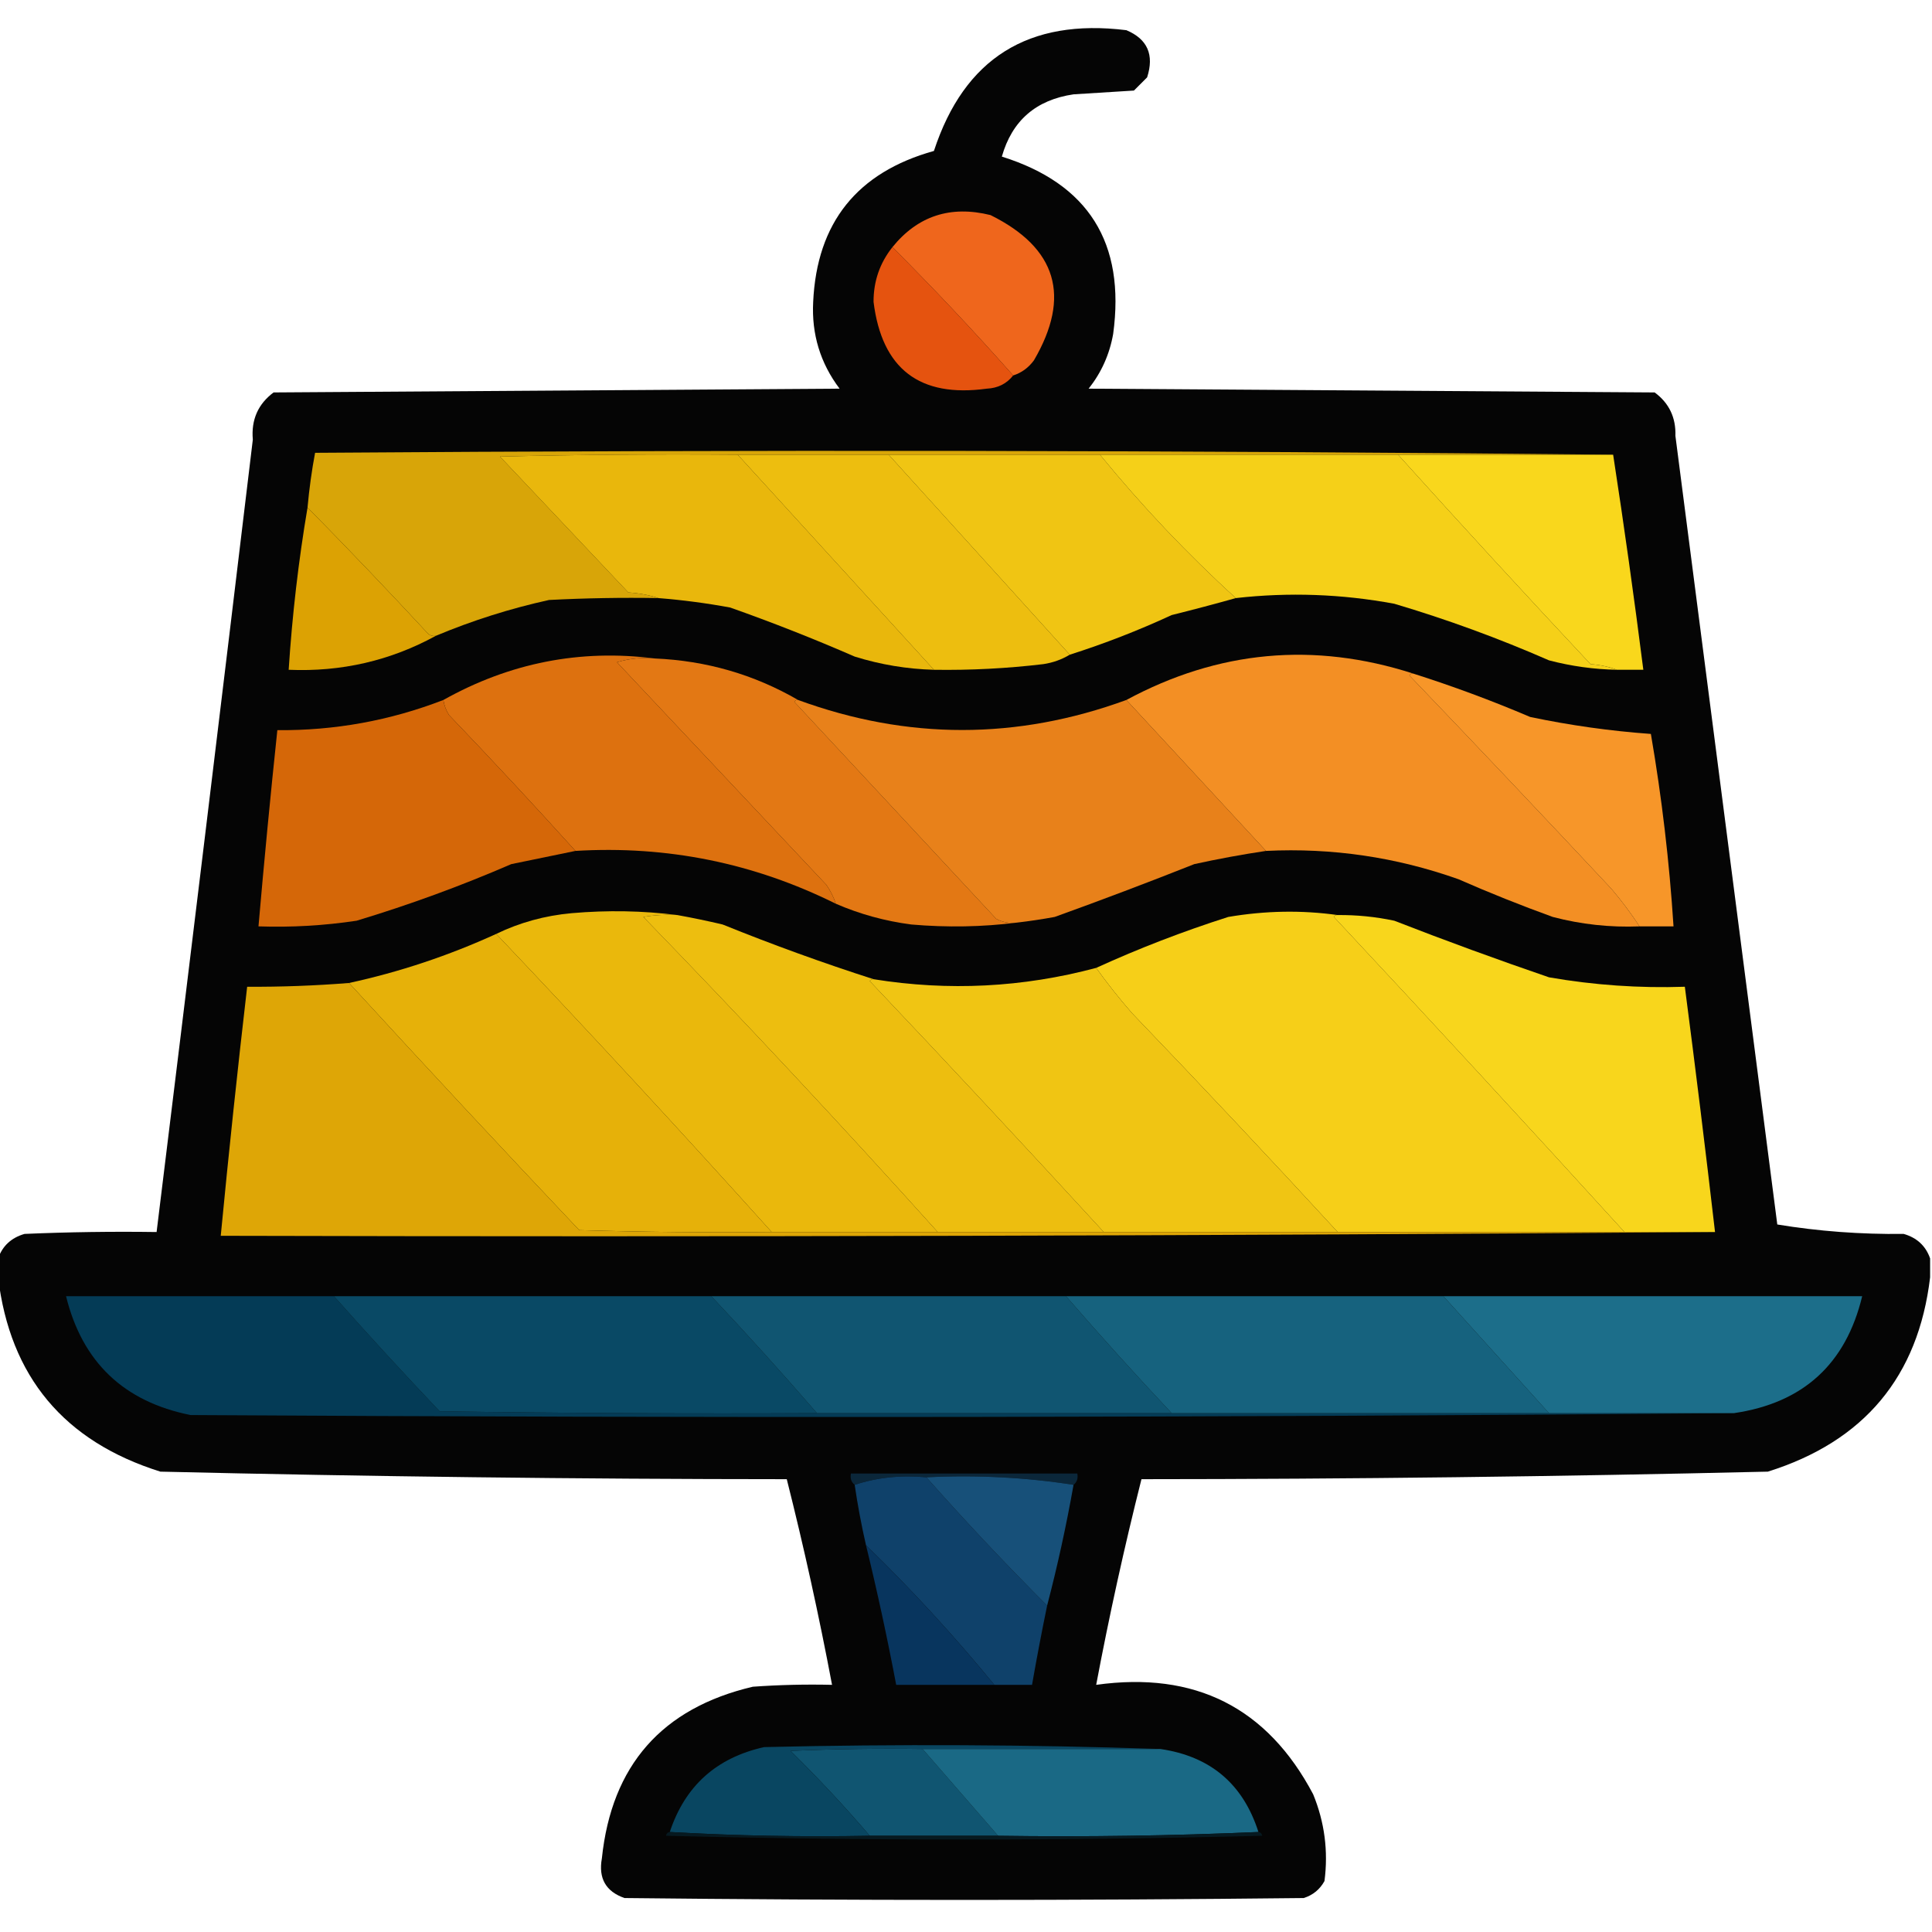 <?xml version="1.0" encoding="UTF-8"?>
<!DOCTYPE svg PUBLIC "-//W3C//DTD SVG 1.1//EN" "http://www.w3.org/Graphics/SVG/1.1/DTD/svg11.dtd">
<svg xmlns="http://www.w3.org/2000/svg" version="1.1" width="512px" height="512px" style="shape-rendering:geometricPrecision; text-rendering:geometricPrecision; image-rendering:optimizeQuality; fill-rule:evenodd; clip-rule:evenodd" xmlns:xlink="http://www.w3.org/1999/xlink">
<g><path style="opacity:0.977" fill="#010100" d="M 511.5,333.5 C 511.5,335.167 511.5,336.833 511.5,338.5C 508.363,364.82 494.029,381.986 468.5,390C 413.198,391.308 357.865,391.975 302.5,392C 297.953,410.024 293.953,428.191 290.5,446.5C 316.682,442.84 335.849,452.506 348,475.5C 351.034,482.906 352.034,490.573 351,498.5C 349.773,500.726 347.939,502.226 345.5,503C 285.5,503.667 225.5,503.667 165.5,503C 160.552,501.279 158.552,497.779 159.5,492.5C 162.074,467.84 175.407,452.673 199.5,447C 206.492,446.5 213.492,446.334 220.5,446.5C 217.047,428.191 213.047,410.024 208.5,392C 153.135,391.975 97.802,391.308 42.5,390C 16.971,381.987 2.638,364.82 -0.5,338.5C -0.5,336.833 -0.5,335.167 -0.5,333.5C 0.652,330.185 2.985,328.018 6.5,327C 18.162,326.5 29.829,326.333 41.5,326.5C 50.108,256.527 58.608,186.527 67,116.5C 66.544,111.251 68.378,107.084 72.5,104C 122.5,103.667 172.5,103.333 222.5,103C 217.386,96.217 215.052,88.55 215.5,80C 216.476,59.014 227.142,45.681 247.5,40C 255.55,15.458 272.55,4.792 298.5,8C 304.095,10.354 305.928,14.521 304,20.5C 302.833,21.667 301.667,22.833 300.5,24C 295.167,24.333 289.833,24.667 284.5,25C 274.54,26.467 268.207,31.967 265.5,41.5C 288.447,48.694 298.28,64.36 295,88.5C 294.048,93.902 291.882,98.735 288.5,103C 338.5,103.333 388.5,103.667 438.5,104C 442.325,106.818 444.158,110.652 444,115.5C 453,185.167 462,254.833 471,324.5C 481.917,326.301 493.084,327.134 504.5,327C 508.015,328.018 510.348,330.185 511.5,333.5 Z"/></g>
<g><path style="opacity:1" fill="#ef661c" d="M 268.5,99.5 C 258.172,87.838 247.505,76.505 236.5,65.5C 243.217,57.206 251.884,54.373 262.5,57C 280.07,65.71 283.903,78.543 274,95.5C 272.549,97.464 270.716,98.797 268.5,99.5 Z"/></g>
<g><path style="opacity:1" fill="#e5530f" d="M 236.5,65.5 C 247.505,76.505 258.172,87.838 268.5,99.5C 266.779,101.694 264.445,102.861 261.5,103C 243.712,105.443 233.712,97.777 231.5,80C 231.485,74.543 233.152,69.71 236.5,65.5 Z"/></g>
<g><path style="opacity:1" fill="#d8a508" d="M 427.5,120.5 C 408.5,120.5 389.5,120.5 370.5,120.5C 344.167,120.5 317.833,120.5 291.5,120.5C 272.833,120.5 254.167,120.5 235.5,120.5C 222.167,120.5 208.833,120.5 195.5,120.5C 174.497,120.333 153.497,120.5 132.5,121C 143.833,133 155.167,145 166.5,157C 169.365,157.183 172.031,157.683 174.5,158.5C 164.828,158.334 155.161,158.5 145.5,159C 135.2,161.267 125.2,164.434 115.5,168.5C 114.761,168.631 114.094,168.464 113.5,168C 102.967,156.635 92.3,145.468 81.5,134.5C 81.939,129.597 82.606,124.763 83.5,120C 198.334,119.167 313.001,119.334 427.5,120.5 Z"/></g>
<g><path style="opacity:1" fill="#e9b70c" d="M 195.5,120.5 C 212.833,139.5 230.167,158.5 247.5,177.5C 240.349,177.303 233.349,176.137 226.5,174C 215.658,169.275 204.658,164.941 193.5,161C 187.202,159.838 180.869,159.005 174.5,158.5C 172.031,157.683 169.365,157.183 166.5,157C 155.167,145 143.833,133 132.5,121C 153.497,120.5 174.497,120.333 195.5,120.5 Z"/></g>
<g><path style="opacity:1" fill="#edbe0f" d="M 195.5,120.5 C 208.833,120.5 222.167,120.5 235.5,120.5C 251.478,138.147 267.478,155.813 283.5,173.5C 281.363,174.787 279.03,175.621 276.5,176C 266.866,177.147 257.2,177.647 247.5,177.5C 230.167,158.5 212.833,139.5 195.5,120.5 Z"/></g>
<g><path style="opacity:1" fill="#f0c513" d="M 235.5,120.5 C 254.167,120.5 272.833,120.5 291.5,120.5C 302.61,134.09 314.61,146.756 327.5,158.5C 321.981,160.053 316.314,161.553 310.5,163C 301.691,167.074 292.691,170.574 283.5,173.5C 267.478,155.813 251.478,138.147 235.5,120.5 Z"/></g>
<g><path style="opacity:1" fill="#f5d018" d="M 291.5,120.5 C 317.833,120.5 344.167,120.5 370.5,120.5C 387.294,139.13 404.294,157.63 421.5,176C 424.036,176.186 426.369,176.686 428.5,177.5C 422.409,177.382 416.409,176.549 410.5,175C 397.125,169.143 383.458,164.143 369.5,160C 355.568,157.412 341.568,156.912 327.5,158.5C 314.61,146.756 302.61,134.09 291.5,120.5 Z"/></g>
<g><path style="opacity:1" fill="#f9d71c" d="M 370.5,120.5 C 389.5,120.5 408.5,120.5 427.5,120.5C 430.401,139.335 433.067,158.335 435.5,177.5C 433.167,177.5 430.833,177.5 428.5,177.5C 426.369,176.686 424.036,176.186 421.5,176C 404.294,157.63 387.294,139.13 370.5,120.5 Z"/></g>
<g><path style="opacity:1" fill="#dca203" d="M 81.5,134.5 C 92.3,145.468 102.967,156.635 113.5,168C 114.094,168.464 114.761,168.631 115.5,168.5C 103.447,175.094 90.447,178.094 76.5,177.5C 77.446,162.944 79.112,148.611 81.5,134.5 Z"/></g>
<g><path style="opacity:1" fill="#e37814" d="M 173.5,174.5 C 187.162,175.078 199.828,178.745 211.5,185.5C 211.062,185.435 210.728,185.601 210.5,186C 228.333,205.167 246.167,224.333 264,243.5C 265.699,244.406 267.533,244.739 269.5,244.5C 260.343,245.658 251.009,245.824 241.5,245C 234.535,244.093 227.869,242.26 221.5,239.5C 220.928,237.745 220.094,236.078 219,234.5C 200.5,214.833 182,195.167 163.5,175.5C 166.768,174.513 170.102,174.18 173.5,174.5 Z"/></g>
<g><path style="opacity:1" fill="#f38f24" d="M 374.5,178.5 C 374.062,178.435 373.728,178.601 373.5,179C 391.449,197.738 409.282,216.571 427,235.5C 429.741,238.729 432.241,242.062 434.5,245.5C 426.709,245.811 419.042,244.978 411.5,243C 403.054,239.943 394.721,236.61 386.5,233C 370.005,227.146 353.005,224.646 335.5,225.5C 323.167,212.167 310.833,198.833 298.5,185.5C 322.873,172.363 348.206,170.03 374.5,178.5 Z"/></g>
<g><path style="opacity:1" fill="#dd710f" d="M 173.5,174.5 C 170.102,174.18 166.768,174.513 163.5,175.5C 182,195.167 200.5,214.833 219,234.5C 220.094,236.078 220.928,237.745 221.5,239.5C 199.798,228.714 176.798,224.048 152.5,225.5C 141.539,213.37 130.372,201.37 119,189.5C 118.209,188.255 117.709,186.922 117.5,185.5C 135.099,175.646 153.766,171.98 173.5,174.5 Z"/></g>
<g><path style="opacity:1" fill="#f79629" d="M 374.5,178.5 C 384.991,181.831 395.324,185.665 405.5,190C 416.054,192.222 426.72,193.722 437.5,194.5C 440.402,211.38 442.402,228.38 443.5,245.5C 440.5,245.5 437.5,245.5 434.5,245.5C 432.241,242.062 429.741,238.729 427,235.5C 409.282,216.571 391.449,197.738 373.5,179C 373.728,178.601 374.062,178.435 374.5,178.5 Z"/></g>
<g><path style="opacity:1" fill="#d56708" d="M 117.5,185.5 C 117.709,186.922 118.209,188.255 119,189.5C 130.372,201.37 141.539,213.37 152.5,225.5C 146.968,226.649 141.301,227.816 135.5,229C 122.129,234.79 108.462,239.79 94.5,244C 85.886,245.297 77.219,245.797 68.5,245.5C 70.003,228.145 71.669,210.812 73.5,193.5C 88.715,193.631 103.381,190.965 117.5,185.5 Z"/></g>
<g><path style="opacity:1" fill="#e8811a" d="M 211.5,185.5 C 240.471,196.111 269.471,196.111 298.5,185.5C 310.833,198.833 323.167,212.167 335.5,225.5C 329.138,226.449 322.804,227.616 316.5,229C 304.233,233.866 291.9,238.533 279.5,243C 276.173,243.61 272.839,244.11 269.5,244.5C 267.533,244.739 265.699,244.406 264,243.5C 246.167,224.333 228.333,205.167 210.5,186C 210.728,185.601 211.062,185.435 211.5,185.5 Z"/></g>
<g><path style="opacity:1" fill="#eab80c" d="M 179.5,242.5 C 176.482,242.335 173.482,242.502 170.5,243C 197.072,270.402 223.072,298.235 248.5,326.5C 233.833,326.5 219.167,326.5 204.5,326.5C 180.534,299.866 156.201,273.533 131.5,247.5C 137.722,244.481 144.389,242.647 151.5,242C 161.009,241.176 170.343,241.342 179.5,242.5 Z"/></g>
<g><path style="opacity:1" fill="#f6cf18" d="M 354.5,242.5 C 354.062,242.435 353.728,242.601 353.5,243C 379.373,270.703 405.039,298.537 430.5,326.5C 405.167,326.5 379.833,326.5 354.5,326.5C 336.572,307.008 318.405,287.675 300,268.5C 296.596,264.606 293.429,260.606 290.5,256.5C 301.804,251.338 313.471,246.838 325.5,243C 335.295,241.331 344.962,241.164 354.5,242.5 Z"/></g>
<g><path style="opacity:1" fill="#f8d61c" d="M 354.5,242.5 C 359.552,242.45 364.552,242.95 369.5,244C 383.068,249.285 396.735,254.285 410.5,259C 422.41,261.072 434.41,261.905 446.5,261.5C 449.326,283.141 451.993,304.807 454.5,326.5C 446.5,326.5 438.5,326.5 430.5,326.5C 405.039,298.537 379.373,270.703 353.5,243C 353.728,242.601 354.062,242.435 354.5,242.5 Z"/></g>
<g><path style="opacity:1" fill="#edbe0f" d="M 179.5,242.5 C 183.504,243.224 187.504,244.057 191.5,245C 204.786,250.369 218.119,255.203 231.5,259.5C 231.062,259.435 230.728,259.601 230.5,260C 251.372,282.036 272.039,304.203 292.5,326.5C 277.833,326.5 263.167,326.5 248.5,326.5C 223.072,298.235 197.072,270.402 170.5,243C 173.482,242.502 176.482,242.335 179.5,242.5 Z"/></g>
<g><path style="opacity:1" fill="#e6b109" d="M 131.5,247.5 C 156.201,273.533 180.534,299.866 204.5,326.5C 187.497,326.667 170.497,326.5 153.5,326C 132.961,304.297 112.628,282.464 92.5,260.5C 105.852,257.605 118.852,253.271 131.5,247.5 Z"/></g>
<g><path style="opacity:1" fill="#f0c513" d="M 290.5,256.5 C 293.429,260.606 296.596,264.606 300,268.5C 318.405,287.675 336.572,307.008 354.5,326.5C 333.833,326.5 313.167,326.5 292.5,326.5C 272.039,304.203 251.372,282.036 230.5,260C 230.728,259.601 231.062,259.435 231.5,259.5C 251.379,262.694 271.045,261.694 290.5,256.5 Z"/></g>
<g><path style="opacity:1" fill="#dea606" d="M 92.5,260.5 C 112.628,282.464 132.961,304.297 153.5,326C 170.497,326.5 187.497,326.667 204.5,326.5C 219.167,326.5 233.833,326.5 248.5,326.5C 263.167,326.5 277.833,326.5 292.5,326.5C 313.167,326.5 333.833,326.5 354.5,326.5C 379.833,326.5 405.167,326.5 430.5,326.5C 438.5,326.5 446.5,326.5 454.5,326.5C 322.668,327.5 190.668,327.833 58.5,327.5C 60.612,305.486 62.946,283.486 65.5,261.5C 74.518,261.552 83.518,261.218 92.5,260.5 Z"/></g>
<g><path style="opacity:1" fill="#043b56" d="M 88.5,343.5 C 97.627,353.797 106.961,363.963 116.5,374C 149.832,374.5 183.165,374.667 216.5,374.5C 247.833,374.5 279.167,374.5 310.5,374.5C 343.833,374.5 377.167,374.5 410.5,374.5C 426.833,374.5 443.167,374.5 459.5,374.5C 323.334,375.666 187.001,375.833 50.5,375C 32.8,371.465 21.8,360.965 17.5,343.5C 41.167,343.5 64.833,343.5 88.5,343.5 Z"/></g>
<g><path style="opacity:1" fill="#094965" d="M 88.5,343.5 C 121.833,343.5 155.167,343.5 188.5,343.5C 198.075,353.676 207.408,364.01 216.5,374.5C 183.165,374.667 149.832,374.5 116.5,374C 106.961,363.963 97.627,353.797 88.5,343.5 Z"/></g>
<g><path style="opacity:1" fill="#105571" d="M 188.5,343.5 C 219.833,343.5 251.167,343.5 282.5,343.5C 291.592,353.99 300.925,364.324 310.5,374.5C 279.167,374.5 247.833,374.5 216.5,374.5C 207.408,364.01 198.075,353.676 188.5,343.5 Z"/></g>
<g><path style="opacity:1" fill="#16627e" d="M 282.5,343.5 C 315.833,343.5 349.167,343.5 382.5,343.5C 391.833,353.833 401.167,364.167 410.5,374.5C 377.167,374.5 343.833,374.5 310.5,374.5C 300.925,364.324 291.592,353.99 282.5,343.5 Z"/></g>
<g><path style="opacity:1" fill="#1c6e8a" d="M 382.5,343.5 C 419.5,343.5 456.5,343.5 493.5,343.5C 489.181,361.485 477.847,371.818 459.5,374.5C 443.167,374.5 426.833,374.5 410.5,374.5C 401.167,364.167 391.833,353.833 382.5,343.5 Z"/></g>
<g><path style="opacity:1" fill="#0b273a" d="M 284.5,393.5 C 271.876,391.519 258.876,390.852 245.5,391.5C 238.745,390.877 232.412,391.544 226.5,393.5C 225.596,392.791 225.263,391.791 225.5,390.5C 245.5,390.5 265.5,390.5 285.5,390.5C 285.737,391.791 285.404,392.791 284.5,393.5 Z"/></g>
<g><path style="opacity:1" fill="#0f416a" d="M 245.5,391.5 C 255.828,403.161 266.495,414.495 277.5,425.5C 276.059,432.481 274.725,439.481 273.5,446.5C 270.167,446.5 266.833,446.5 263.5,446.5C 252.897,433.561 241.564,421.227 229.5,409.5C 228.286,404.216 227.286,398.882 226.5,393.5C 232.412,391.544 238.745,390.877 245.5,391.5 Z"/></g>
<g><path style="opacity:1" fill="#175079" d="M 245.5,391.5 C 258.876,390.852 271.876,391.519 284.5,393.5C 282.594,404.27 280.261,414.937 277.5,425.5C 266.495,414.495 255.828,403.161 245.5,391.5 Z"/></g>
<g><path style="opacity:1" fill="#08355e" d="M 229.5,409.5 C 241.564,421.227 252.897,433.561 263.5,446.5C 254.833,446.5 246.167,446.5 237.5,446.5C 235.155,434.096 232.488,421.762 229.5,409.5 Z"/></g>
<g><path style="opacity:1" fill="#105571" d="M 244.5,463.5 C 251.167,471.167 257.833,478.833 264.5,486.5C 253.167,486.5 241.833,486.5 230.5,486.5C 223.855,478.747 216.855,471.247 209.5,464C 221.162,463.5 232.829,463.333 244.5,463.5 Z"/></g>
<g><path style="opacity:1" fill="#1a6985" d="M 244.5,463.5 C 265.5,463.5 286.5,463.5 307.5,463.5C 320.764,465.433 329.431,472.766 333.5,485.5C 310.673,486.498 287.673,486.831 264.5,486.5C 257.833,478.833 251.167,471.167 244.5,463.5 Z"/></g>
<g><path style="opacity:1" fill="#094661" d="M 307.5,463.5 C 286.5,463.5 265.5,463.5 244.5,463.5C 232.829,463.333 221.162,463.5 209.5,464C 216.855,471.247 223.855,478.747 230.5,486.5C 212.659,486.83 194.992,486.497 177.5,485.5C 181.525,473.313 189.858,465.813 202.5,463C 237.669,462.169 272.669,462.336 307.5,463.5 Z"/></g>
<g><path style="opacity:1" fill="#061920" d="M 177.5,485.5 C 194.992,486.497 212.659,486.83 230.5,486.5C 241.833,486.5 253.167,486.5 264.5,486.5C 287.673,486.831 310.673,486.498 333.5,485.5C 334.043,485.56 334.376,485.893 334.5,486.5C 281.833,487.833 229.167,487.833 176.5,486.5C 176.624,485.893 176.957,485.56 177.5,485.5 Z"/></g>
</svg>
